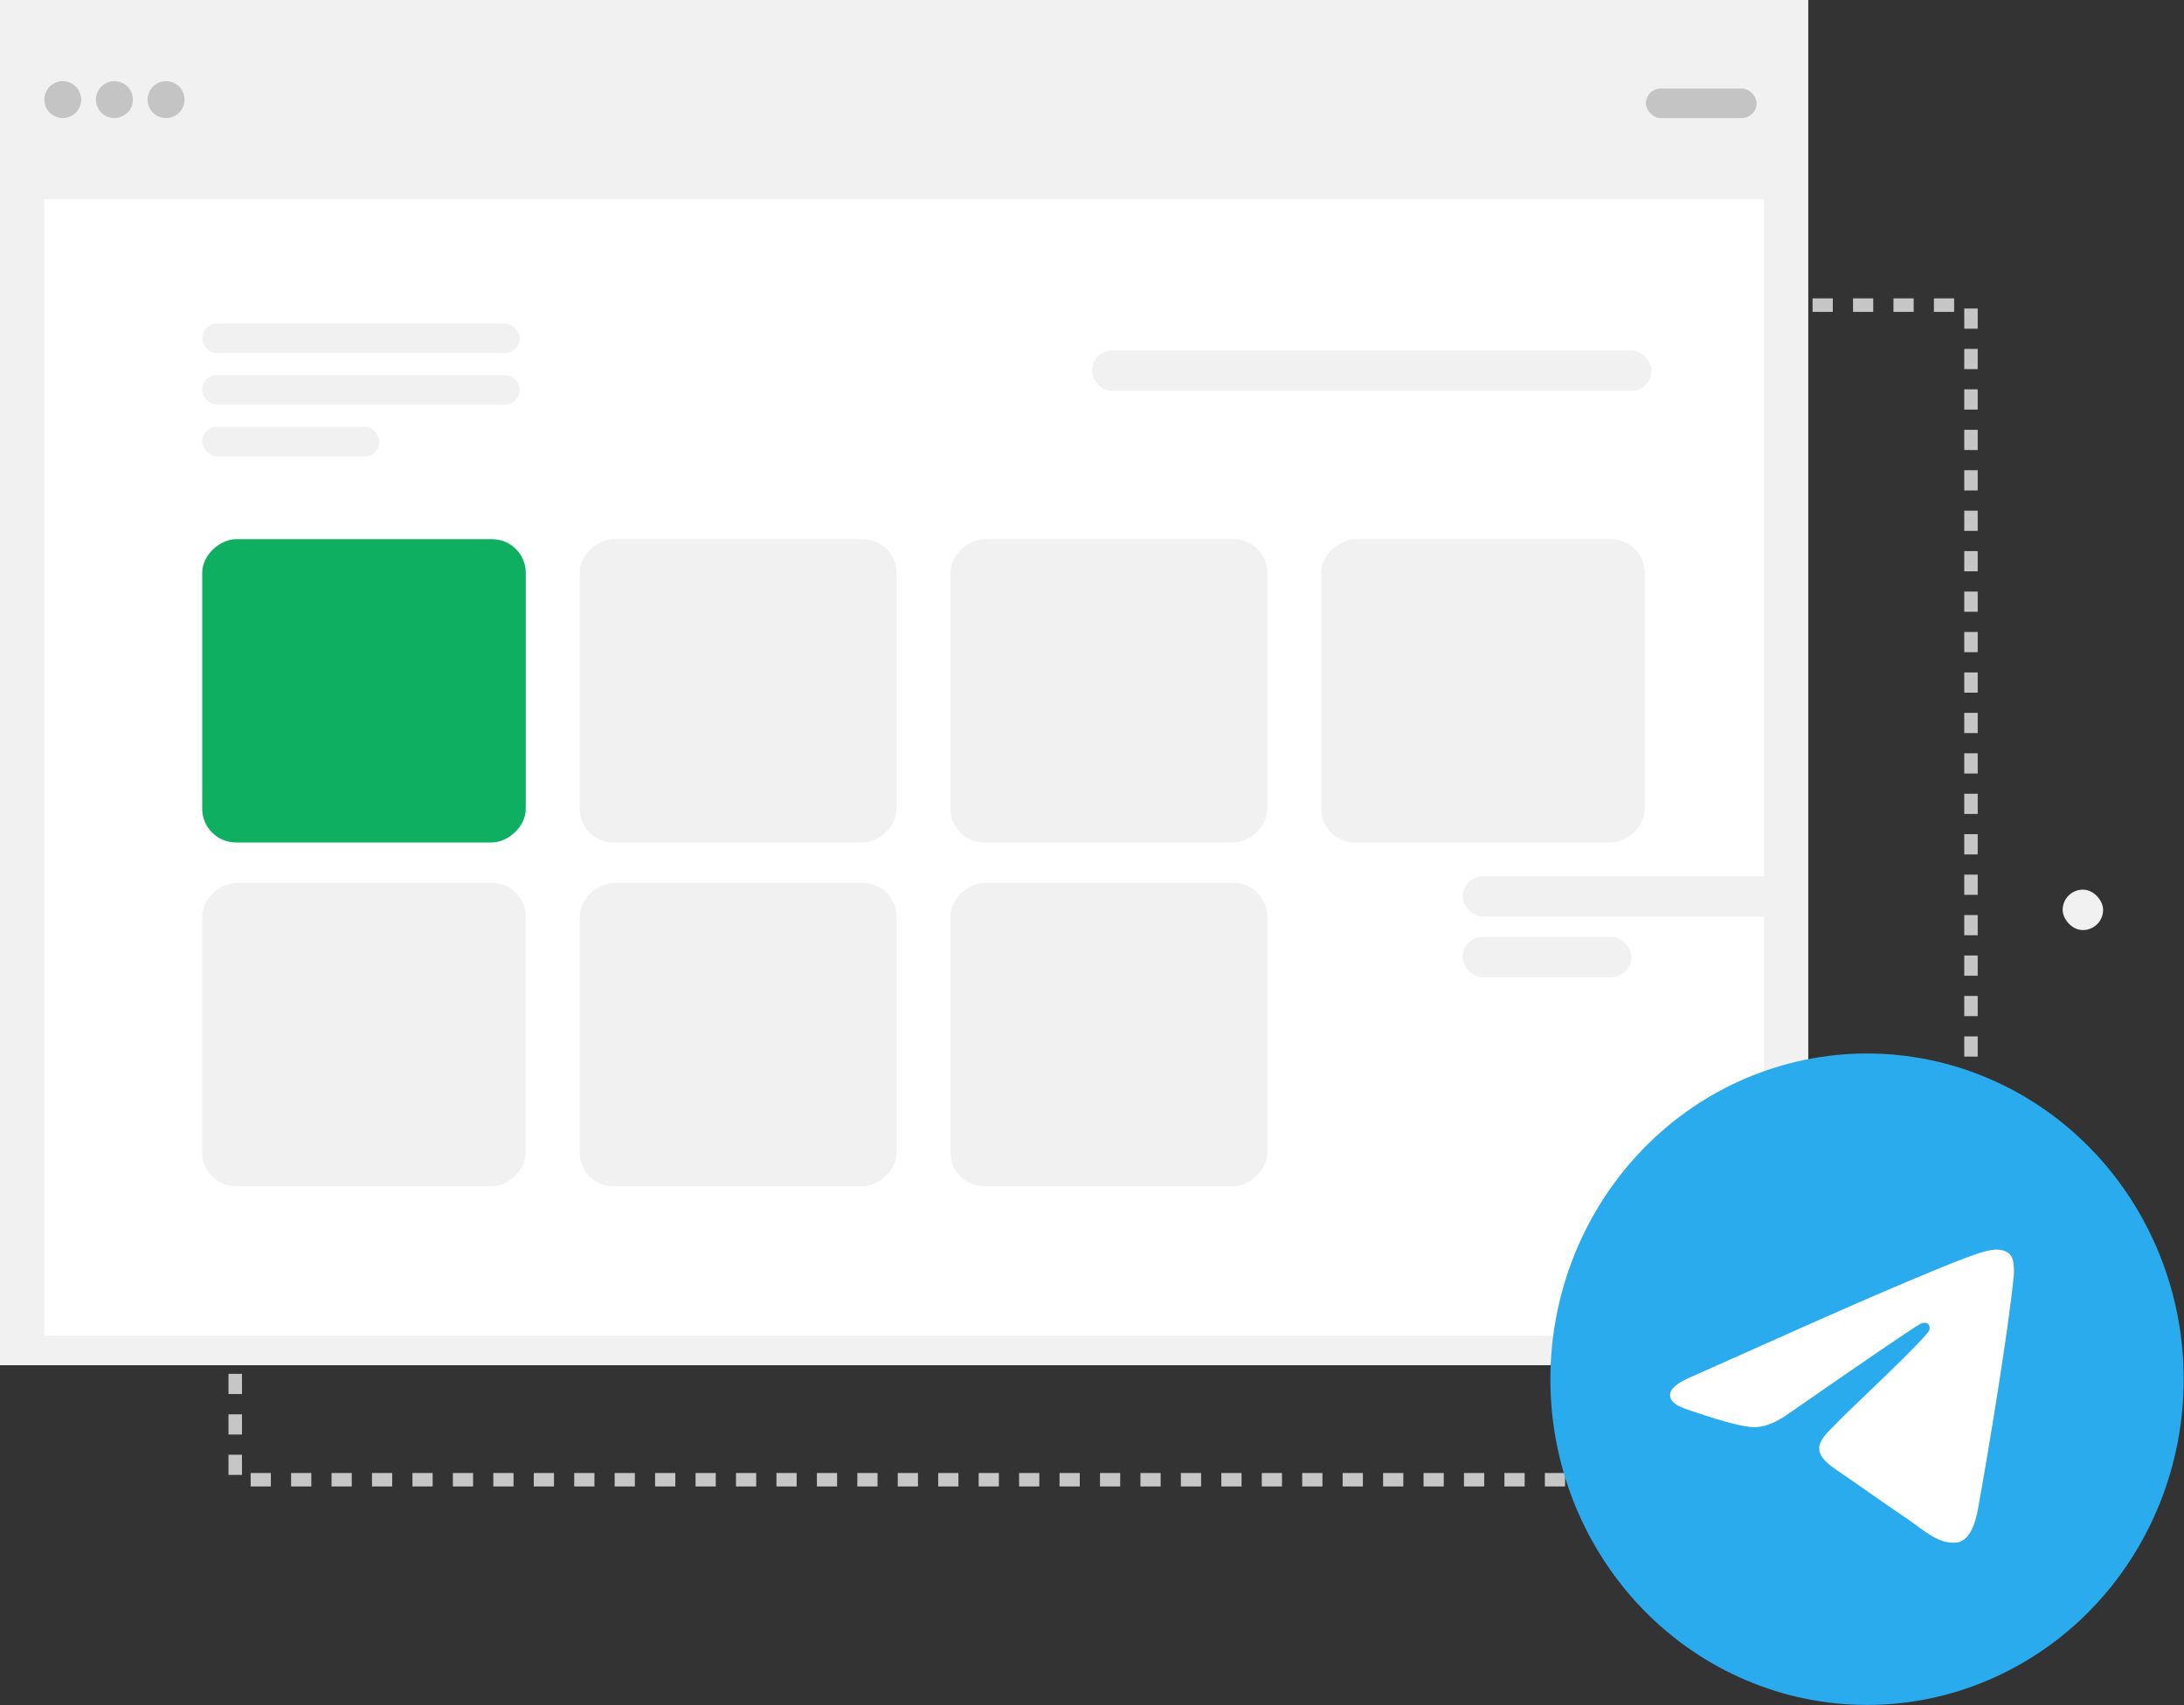 <svg width="324" height="253" viewBox="0 0 324 253" fill="none" xmlns="http://www.w3.org/2000/svg">
<rect x="0" y="0" width="324" height="253" fill="#333333" stroke="none"/>
<rect x="34.898" y="45.272" width="257.501" height="174.285" stroke="#C6C6C6" stroke-width="2" stroke-linejoin="round" stroke-dasharray="3 3"/>
<rect width="268.26" height="202.564" fill="#F1F1F1"/>
<rect x="6.57" y="29.563" width="255.121" height="168.621" fill="white"/>
<rect x="162" y="52" width="83" height="6" rx="3" fill="#F1F1F1"/>
<rect x="30" y="125" width="45" height="48" rx="5" transform="rotate(-90 30 125)" fill="#0FAF62"/>
<rect x="30" y="176" width="45" height="48" rx="5" transform="rotate(-90 30 176)" fill="#F1F1F1"/>
<rect x="86" y="125" width="45" height="47" rx="5" transform="rotate(-90 86 125)" fill="#F1F1F1"/>
<rect x="86" y="176" width="45" height="47" rx="5" transform="rotate(-90 86 176)" fill="#F1F1F1"/>
<rect x="141" y="125" width="45" height="47" rx="5" transform="rotate(-90 141 125)" fill="#F1F1F1"/>
<rect x="141" y="176" width="45" height="47" rx="5" transform="rotate(-90 141 176)" fill="#F1F1F1"/>
<rect x="196" y="125" width="45" height="48" rx="5" transform="rotate(-90 196 125)" fill="#F1F1F1"/>
<rect x="244.172" y="13.139" width="16.424" height="4.38" rx="2.19" fill="#C4C4C4"/>
<rect x="30" y="48" width="47.082" height="4.38" rx="2.19" fill="#F1F1F1"/>
<rect x="30" y="55.664" width="47.082" height="4.38" rx="2.19" fill="#F1F1F1"/>
<rect x="30" y="63.329" width="26.279" height="4.38" rx="2.19" fill="#F1F1F1"/>
<circle cx="9.308" cy="14.781" r="2.737" fill="#C4C4C4"/>
<circle cx="16.972" cy="14.781" r="2.737" fill="#C4C4C4"/>
<circle cx="24.636" cy="14.781" r="2.737" fill="#C4C4C4"/>
<rect x="217" y="130" width="48" height="6" rx="3" fill="#F1F1F1"/>
<rect x="217" y="139" width="25" height="6" rx="3" fill="#F1F1F1"/>
<rect x="287" y="207" width="25" height="6" rx="3" fill="#F1F1F1"/>
<rect x="306" y="132" width="6" height="6" rx="3" fill="#F1F1F1"/>
<path d="M276.978 156.311C264.521 156.311 252.564 161.406 243.763 170.467C234.953 179.531 230.002 191.823 230 204.641C230 217.454 234.955 229.756 243.763 238.816C252.564 247.876 264.521 252.971 276.978 252.971C289.434 252.971 301.391 247.876 310.192 238.816C319 229.756 323.955 217.454 323.955 204.641C323.955 191.829 319 179.527 310.192 170.467C301.391 161.406 289.434 156.311 276.978 156.311Z" fill="url(#paint0_linear_4207_716)"/>
<path d="M251.266 204.131C264.963 197.993 274.094 193.946 278.66 191.991C291.711 186.408 294.42 185.438 296.189 185.406C296.578 185.399 297.444 185.498 298.009 185.968C298.479 186.365 298.611 186.901 298.677 187.277C298.736 187.653 298.816 188.51 298.75 189.179C298.046 196.822 294.985 215.367 293.429 223.927C292.775 227.548 291.476 228.763 290.221 228.881C287.49 229.139 285.42 227.026 282.778 225.245C278.645 222.456 276.311 220.721 272.296 218C267.657 214.856 270.667 213.127 273.309 210.303C273.999 209.563 286.022 198.315 286.25 197.295C286.279 197.168 286.309 196.692 286.03 196.441C285.758 196.19 285.354 196.276 285.061 196.344C284.642 196.44 278.043 200.932 265.242 209.818C263.37 211.142 261.675 211.788 260.148 211.754C258.474 211.717 255.245 210.778 252.844 209.976C249.908 208.993 247.567 208.472 247.772 206.801C247.875 205.931 249.042 205.041 251.266 204.131Z" fill="white"/>
<defs>
<linearGradient id="paint0_linear_4207_716" x1="4927.75" y1="156.311" x2="4927.75" y2="9822.32" gradientUnits="userSpaceOnUse">
<stop stop-color="#2AABEE"/>
<stop offset="1" stop-color="#229ED9"/>
</linearGradient>
</defs>
</svg>
